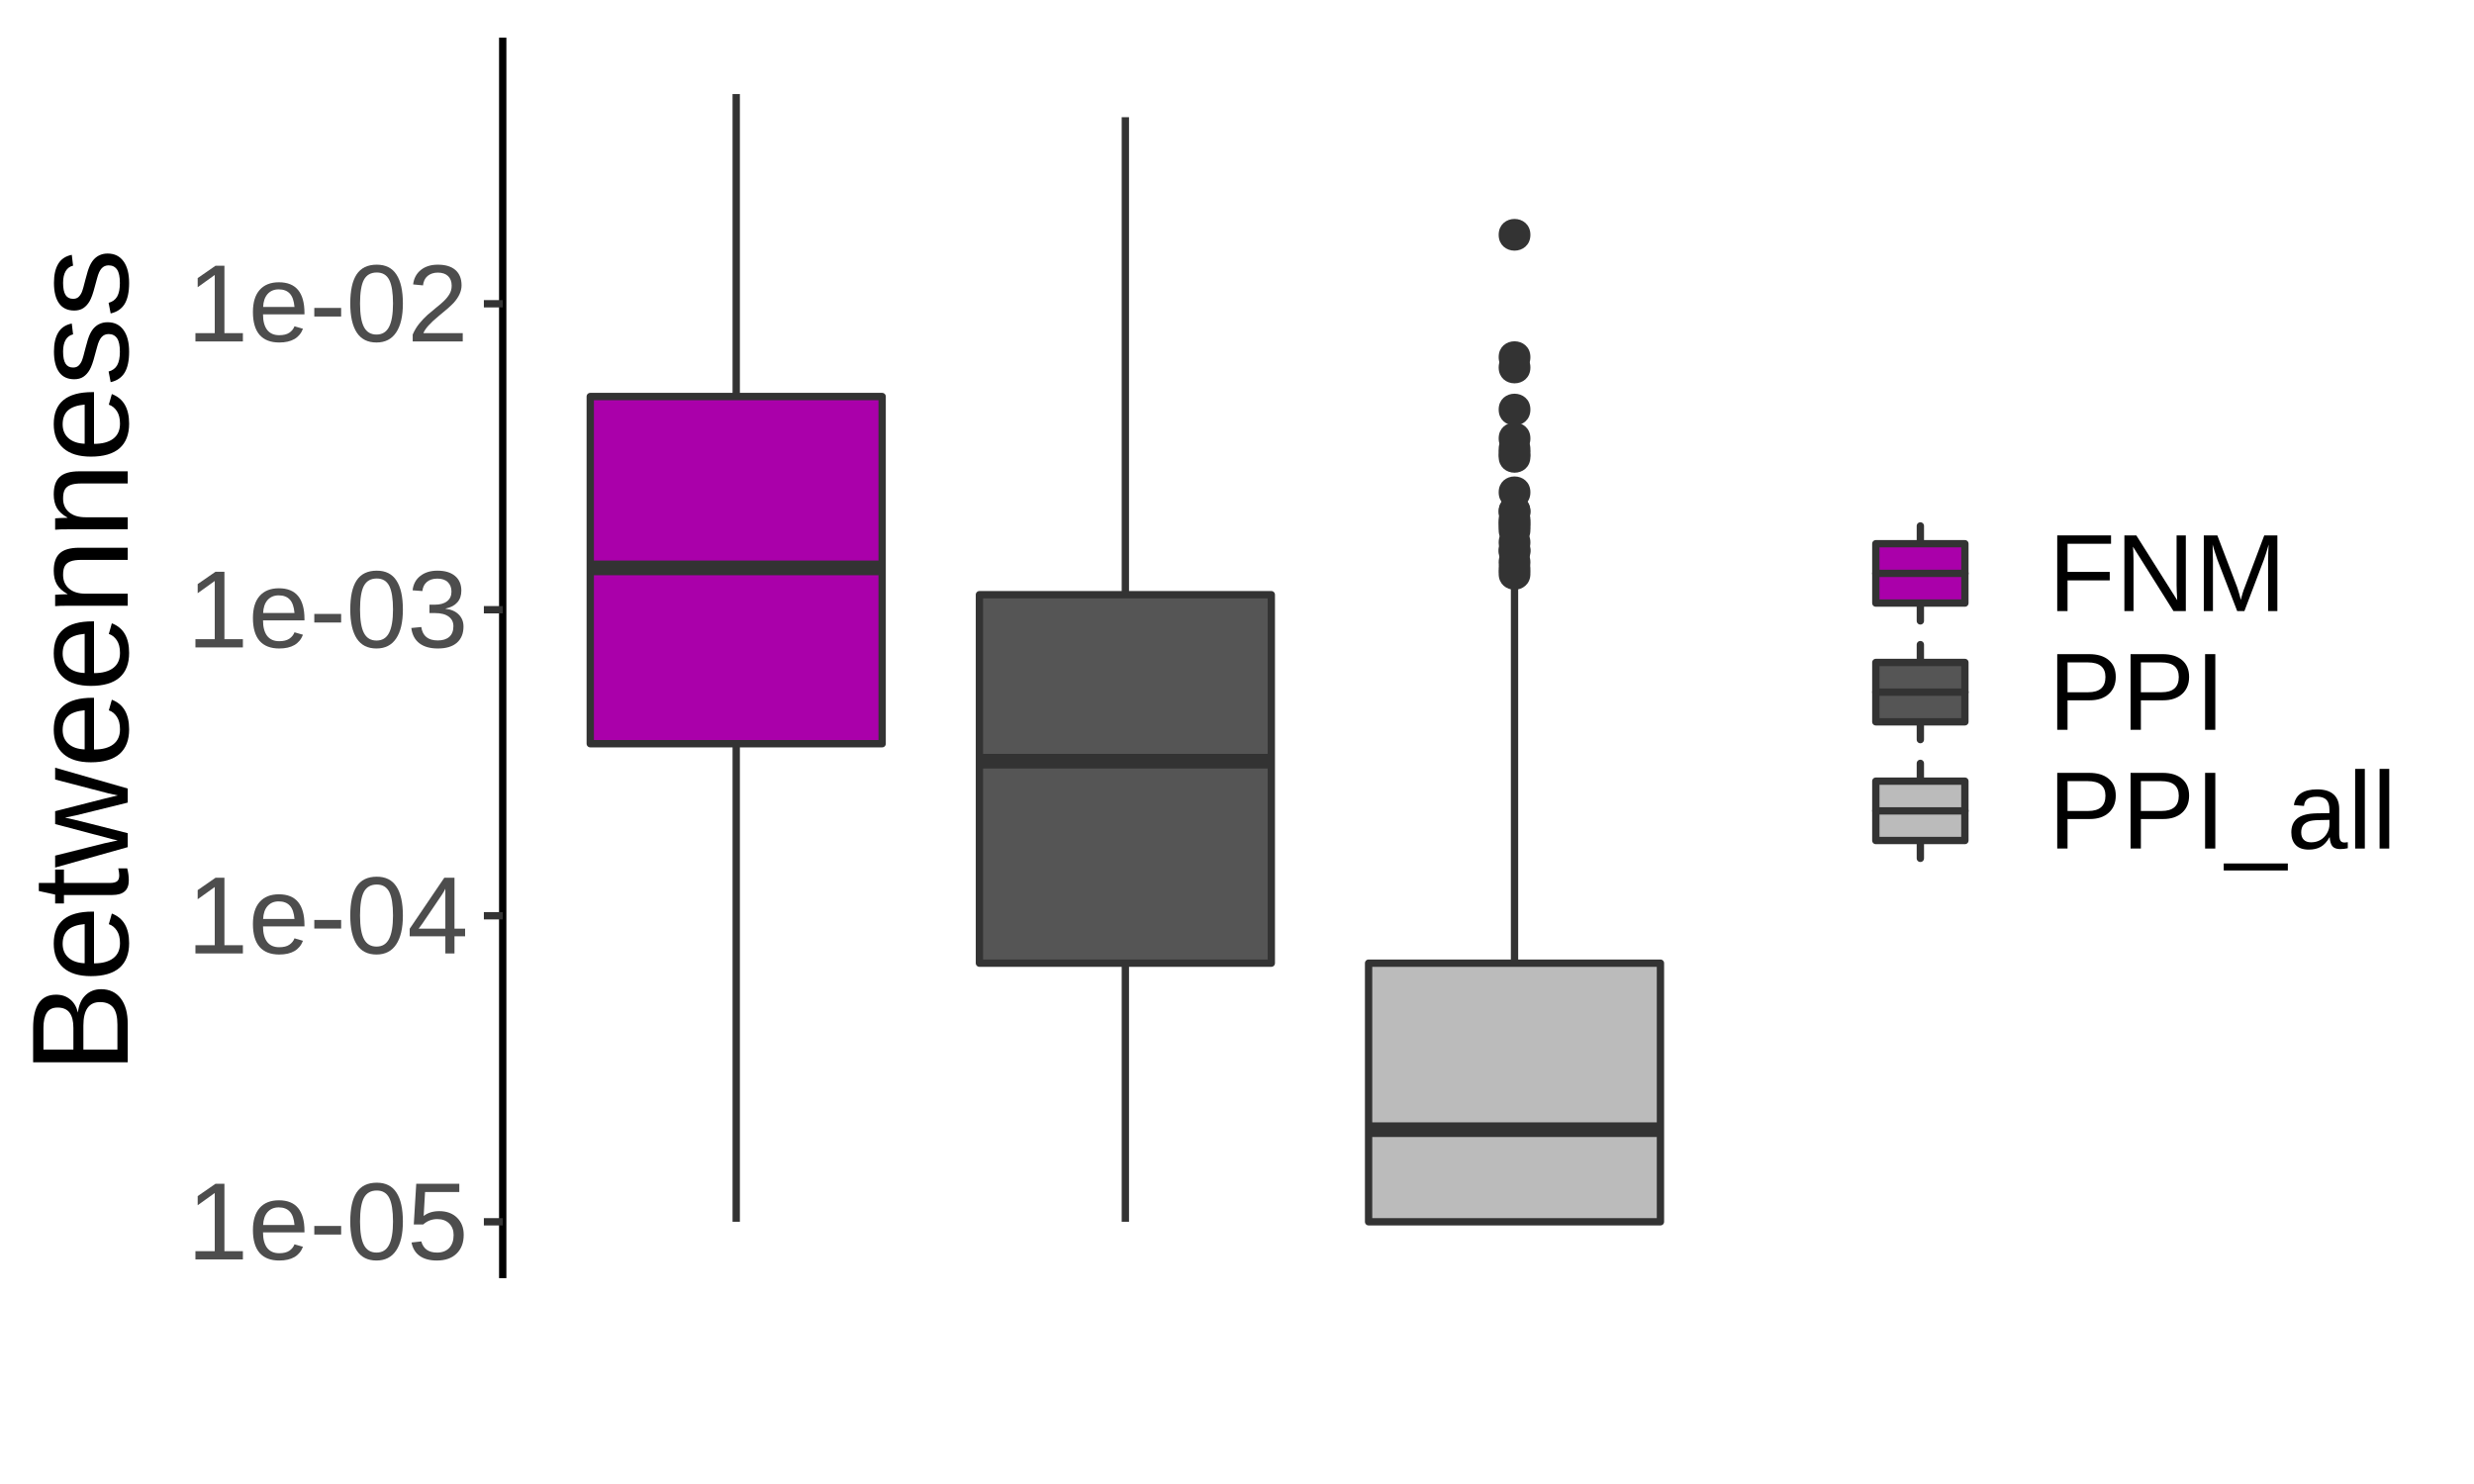<?xml version="1.0" encoding="UTF-8"?>
<svg xmlns="http://www.w3.org/2000/svg" xmlns:xlink="http://www.w3.org/1999/xlink" width="360pt" height="216pt" viewBox="0 0 360 216" version="1.1">
<defs>
<g>
<symbol overflow="visible" id="glyph0-0">
<path style="stroke:none;" d="M 1.609 -11.016 L 10.391 -11.016 L 10.391 0 L 1.609 0 Z M 2.203 -10.422 L 2.203 -0.594 L 9.797 -0.594 L 9.797 -10.422 Z M 2.203 -10.422 "/>
</symbol>
<symbol overflow="visible" id="glyph0-1">
<path style="stroke:none;" d="M 1.219 0 L 1.219 -1.203 L 4.031 -1.203 L 4.031 -9.672 L 1.547 -7.891 L 1.547 -9.219 L 4.141 -11.016 L 5.438 -11.016 L 5.438 -1.203 L 8.125 -1.203 L 8.125 0 Z M 1.219 0 "/>
</symbol>
<symbol overflow="visible" id="glyph0-2">
<path style="stroke:none;" d="M 2.156 -3.938 C 2.156 -2.969 2.352 -2.219 2.75 -1.688 C 3.156 -1.164 3.742 -0.906 4.516 -0.906 C 5.129 -0.906 5.617 -1.023 5.984 -1.266 C 6.348 -1.516 6.598 -1.828 6.734 -2.203 L 7.969 -1.844 C 7.457 -0.508 6.305 0.156 4.516 0.156 C 3.266 0.156 2.312 -0.211 1.656 -0.953 C 1.008 -1.703 0.688 -2.812 0.688 -4.281 C 0.688 -5.676 1.008 -6.742 1.656 -7.484 C 2.312 -8.234 3.25 -8.609 4.469 -8.609 C 6.945 -8.609 8.188 -7.113 8.188 -4.125 L 8.188 -3.938 Z M 6.734 -5.016 C 6.66 -5.898 6.438 -6.547 6.062 -6.953 C 5.688 -7.367 5.145 -7.578 4.438 -7.578 C 3.758 -7.578 3.219 -7.348 2.812 -6.891 C 2.414 -6.43 2.203 -5.805 2.172 -5.016 Z M 6.734 -5.016 "/>
</symbol>
<symbol overflow="visible" id="glyph0-3">
<path style="stroke:none;" d="M 0.719 -3.625 L 0.719 -4.875 L 4.625 -4.875 L 4.625 -3.625 Z M 0.719 -3.625 "/>
</symbol>
<symbol overflow="visible" id="glyph0-4">
<path style="stroke:none;" d="M 8.281 -5.516 C 8.281 -3.672 7.953 -2.266 7.297 -1.297 C 6.648 -0.328 5.695 0.156 4.438 0.156 C 3.164 0.156 2.211 -0.32 1.578 -1.281 C 0.941 -2.25 0.625 -3.66 0.625 -5.516 C 0.625 -7.398 0.93 -8.812 1.547 -9.75 C 2.172 -10.695 3.148 -11.172 4.484 -11.172 C 5.773 -11.172 6.727 -10.691 7.344 -9.734 C 7.969 -8.785 8.281 -7.379 8.281 -5.516 Z M 6.844 -5.516 C 6.844 -7.098 6.66 -8.242 6.297 -8.953 C 5.93 -9.672 5.328 -10.031 4.484 -10.031 C 3.617 -10.031 2.992 -9.676 2.609 -8.969 C 2.234 -8.27 2.047 -7.117 2.047 -5.516 C 2.047 -3.953 2.238 -2.805 2.625 -2.078 C 3.008 -1.359 3.617 -1 4.453 -1 C 5.273 -1 5.879 -1.367 6.266 -2.109 C 6.648 -2.848 6.844 -3.984 6.844 -5.516 Z M 6.844 -5.516 "/>
</symbol>
<symbol overflow="visible" id="glyph0-5">
<path style="stroke:none;" d="M 8.234 -3.594 C 8.234 -2.426 7.883 -1.508 7.188 -0.844 C 6.5 -0.176 5.547 0.156 4.328 0.156 C 3.297 0.156 2.461 -0.066 1.828 -0.516 C 1.203 -0.961 0.805 -1.613 0.641 -2.469 L 2.062 -2.625 C 2.363 -1.539 3.129 -1 4.359 -1 C 5.109 -1 5.695 -1.223 6.125 -1.672 C 6.551 -2.129 6.766 -2.758 6.766 -3.562 C 6.766 -4.25 6.551 -4.805 6.125 -5.234 C 5.695 -5.66 5.117 -5.875 4.391 -5.875 C 4.004 -5.875 3.645 -5.812 3.312 -5.688 C 2.988 -5.57 2.664 -5.375 2.344 -5.094 L 0.969 -5.094 L 1.328 -11.016 L 7.594 -11.016 L 7.594 -9.812 L 2.609 -9.812 L 2.406 -6.328 C 3.008 -6.797 3.766 -7.031 4.672 -7.031 C 5.754 -7.031 6.617 -6.711 7.266 -6.078 C 7.91 -5.441 8.234 -4.613 8.234 -3.594 Z M 8.234 -3.594 "/>
</symbol>
<symbol overflow="visible" id="glyph0-6">
<path style="stroke:none;" d="M 6.891 -2.5 L 6.891 0 L 5.562 0 L 5.562 -2.5 L 0.375 -2.5 L 0.375 -3.594 L 5.406 -11.016 L 6.891 -11.016 L 6.891 -3.609 L 8.438 -3.609 L 8.438 -2.5 Z M 5.562 -9.422 C 5.551 -9.391 5.477 -9.25 5.344 -9 C 5.207 -8.758 5.102 -8.594 5.031 -8.5 L 2.219 -4.344 L 1.797 -3.766 L 1.672 -3.609 L 5.562 -3.609 Z M 5.562 -9.422 "/>
</symbol>
<symbol overflow="visible" id="glyph0-7">
<path style="stroke:none;" d="M 8.203 -3.047 C 8.203 -2.023 7.879 -1.234 7.234 -0.672 C 6.586 -0.117 5.664 0.156 4.469 0.156 C 3.352 0.156 2.461 -0.094 1.797 -0.594 C 1.129 -1.102 0.734 -1.848 0.609 -2.828 L 2.062 -2.969 C 2.25 -1.664 3.051 -1.016 4.469 -1.016 C 5.176 -1.016 5.727 -1.188 6.125 -1.531 C 6.531 -1.883 6.734 -2.406 6.734 -3.094 C 6.734 -3.688 6.504 -4.148 6.047 -4.484 C 5.586 -4.828 4.922 -5 4.047 -5 L 3.25 -5 L 3.25 -6.219 L 4.016 -6.219 C 4.785 -6.219 5.383 -6.383 5.812 -6.719 C 6.238 -7.051 6.453 -7.516 6.453 -8.109 C 6.453 -8.703 6.273 -9.164 5.922 -9.5 C 5.578 -9.844 5.066 -10.016 4.391 -10.016 C 3.766 -10.016 3.258 -9.852 2.875 -9.531 C 2.5 -9.219 2.281 -8.773 2.219 -8.203 L 0.797 -8.312 C 0.898 -9.207 1.273 -9.906 1.922 -10.406 C 2.566 -10.914 3.395 -11.172 4.406 -11.172 C 5.508 -11.172 6.363 -10.914 6.969 -10.406 C 7.582 -9.895 7.891 -9.18 7.891 -8.266 C 7.891 -7.555 7.691 -6.984 7.297 -6.547 C 6.91 -6.109 6.344 -5.812 5.594 -5.656 L 5.594 -5.625 C 6.414 -5.531 7.055 -5.25 7.516 -4.781 C 7.973 -4.32 8.203 -3.742 8.203 -3.047 Z M 8.203 -3.047 "/>
</symbol>
<symbol overflow="visible" id="glyph0-8">
<path style="stroke:none;" d="M 0.812 0 L 0.812 -1 C 1.07 -1.602 1.395 -2.141 1.781 -2.609 C 2.164 -3.078 2.566 -3.5 2.984 -3.875 C 3.41 -4.25 3.828 -4.598 4.234 -4.922 C 4.648 -5.242 5.023 -5.566 5.359 -5.891 C 5.691 -6.211 5.961 -6.551 6.172 -6.906 C 6.379 -7.258 6.484 -7.66 6.484 -8.109 C 6.484 -8.711 6.305 -9.18 5.953 -9.516 C 5.598 -9.848 5.102 -10.016 4.469 -10.016 C 3.875 -10.016 3.379 -9.852 2.984 -9.531 C 2.598 -9.207 2.375 -8.75 2.312 -8.156 L 0.875 -8.297 C 0.977 -9.172 1.348 -9.867 1.984 -10.391 C 2.629 -10.91 3.457 -11.172 4.469 -11.172 C 5.582 -11.172 6.438 -10.91 7.031 -10.391 C 7.625 -9.867 7.922 -9.125 7.922 -8.156 C 7.922 -7.727 7.82 -7.301 7.625 -6.875 C 7.438 -6.457 7.148 -6.035 6.766 -5.609 C 6.379 -5.191 5.641 -4.539 4.547 -3.656 C 3.953 -3.164 3.477 -2.723 3.125 -2.328 C 2.77 -1.941 2.516 -1.566 2.359 -1.203 L 8.094 -1.203 L 8.094 0 Z M 0.812 0 "/>
</symbol>
<symbol overflow="visible" id="glyph0-9">
<path style="stroke:none;" d="M 2.812 -9.797 L 2.812 -5.703 L 8.953 -5.703 L 8.953 -4.469 L 2.812 -4.469 L 2.812 0 L 1.312 0 L 1.312 -11.016 L 9.141 -11.016 L 9.141 -9.797 Z M 2.812 -9.797 "/>
</symbol>
<symbol overflow="visible" id="glyph0-10">
<path style="stroke:none;" d="M 8.453 0 L 2.562 -9.375 L 2.609 -8.625 L 2.641 -7.312 L 2.641 0 L 1.312 0 L 1.312 -11.016 L 3.047 -11.016 L 9 -1.578 C 8.938 -2.598 8.906 -3.336 8.906 -3.797 L 8.906 -11.016 L 10.25 -11.016 L 10.25 0 Z M 8.453 0 "/>
</symbol>
<symbol overflow="visible" id="glyph0-11">
<path style="stroke:none;" d="M 10.672 0 L 10.672 -7.344 C 10.672 -8.156 10.695 -8.938 10.75 -9.688 C 10.488 -8.758 10.258 -8.031 10.062 -7.5 L 7.219 0 L 6.172 0 L 3.281 -7.5 L 2.844 -8.828 L 2.594 -9.688 L 2.609 -8.828 L 2.641 -7.344 L 2.641 0 L 1.312 0 L 1.312 -11.016 L 3.281 -11.016 L 6.203 -3.375 C 6.305 -3.07 6.406 -2.742 6.5 -2.391 C 6.602 -2.035 6.672 -1.781 6.703 -1.625 C 6.742 -1.832 6.828 -2.148 6.953 -2.578 C 7.086 -3.004 7.18 -3.27 7.234 -3.375 L 10.109 -11.016 L 12.016 -11.016 L 12.016 0 Z M 10.672 0 "/>
</symbol>
<symbol overflow="visible" id="glyph0-12">
<path style="stroke:none;" d="M 9.828 -7.703 C 9.828 -6.66 9.488 -5.832 8.812 -5.219 C 8.133 -4.602 7.211 -4.297 6.047 -4.297 L 2.812 -4.297 L 2.812 0 L 1.312 0 L 1.312 -11.016 L 5.953 -11.016 C 7.18 -11.016 8.133 -10.723 8.812 -10.141 C 9.488 -9.566 9.828 -8.754 9.828 -7.703 Z M 8.328 -7.688 C 8.328 -9.102 7.473 -9.812 5.766 -9.812 L 2.812 -9.812 L 2.812 -5.469 L 5.828 -5.469 C 7.492 -5.469 8.328 -6.207 8.328 -7.688 Z M 8.328 -7.688 "/>
</symbol>
<symbol overflow="visible" id="glyph0-13">
<path style="stroke:none;" d="M 1.484 0 L 1.484 -11.016 L 2.969 -11.016 L 2.969 0 Z M 1.484 0 "/>
</symbol>
<symbol overflow="visible" id="glyph0-14">
<path style="stroke:none;" d="M -0.25 3.188 L -0.25 2.172 L 9.078 2.172 L 9.078 3.188 Z M -0.25 3.188 "/>
</symbol>
<symbol overflow="visible" id="glyph0-15">
<path style="stroke:none;" d="M 3.234 0.156 C 2.391 0.156 1.754 -0.066 1.328 -0.516 C 0.898 -0.961 0.688 -1.578 0.688 -2.359 C 0.688 -3.234 0.973 -3.906 1.547 -4.375 C 2.117 -4.844 3.047 -5.094 4.328 -5.125 L 6.234 -5.156 L 6.234 -5.625 C 6.234 -6.312 6.086 -6.801 5.797 -7.094 C 5.504 -7.395 5.047 -7.547 4.422 -7.547 C 3.785 -7.547 3.32 -7.438 3.031 -7.219 C 2.75 -7.008 2.582 -6.672 2.531 -6.203 L 1.062 -6.328 C 1.301 -7.848 2.43 -8.609 4.453 -8.609 C 5.516 -8.609 6.312 -8.363 6.844 -7.875 C 7.383 -7.395 7.656 -6.691 7.656 -5.766 L 7.656 -2.125 C 7.656 -1.707 7.707 -1.395 7.812 -1.188 C 7.926 -0.977 8.133 -0.875 8.438 -0.875 C 8.57 -0.875 8.727 -0.891 8.906 -0.922 L 8.906 -0.047 C 8.551 0.035 8.188 0.078 7.812 0.078 C 7.289 0.078 6.91 -0.055 6.672 -0.328 C 6.441 -0.609 6.312 -1.039 6.281 -1.625 L 6.234 -1.625 C 5.867 -0.977 5.445 -0.52 4.969 -0.25 C 4.5 0.02 3.922 0.156 3.234 0.156 Z M 3.562 -0.906 C 4.07 -0.906 4.523 -1.02 4.922 -1.25 C 5.328 -1.488 5.645 -1.812 5.875 -2.219 C 6.113 -2.625 6.234 -3.047 6.234 -3.484 L 6.234 -4.172 L 4.688 -4.141 C 4.031 -4.129 3.531 -4.062 3.188 -3.938 C 2.844 -3.812 2.578 -3.617 2.391 -3.359 C 2.211 -3.098 2.125 -2.758 2.125 -2.344 C 2.125 -1.883 2.25 -1.531 2.5 -1.281 C 2.75 -1.031 3.102 -0.906 3.562 -0.906 Z M 3.562 -0.906 "/>
</symbol>
<symbol overflow="visible" id="glyph0-16">
<path style="stroke:none;" d="M 1.078 0 L 1.078 -11.594 L 2.484 -11.594 L 2.484 0 Z M 1.078 0 "/>
</symbol>
<symbol overflow="visible" id="glyph1-0">
<path style="stroke:none;" d="M -13.766 -2 L -13.766 -12.984 L 0 -12.984 L 0 -2 Z M -13.016 -2.75 L -0.75 -2.75 L -0.75 -12.25 L -13.016 -12.25 Z M -13.016 -2.75 "/>
</symbol>
<symbol overflow="visible" id="glyph1-1">
<path style="stroke:none;" d="M -3.875 -12.281 C -2.656 -12.281 -1.703 -11.832 -1.016 -10.938 C -0.336 -10.051 0 -8.816 0 -7.234 L 0 -1.641 L -13.766 -1.641 L -13.766 -6.641 C -13.766 -9.867 -12.648 -11.484 -10.422 -11.484 C -9.609 -11.484 -8.926 -11.254 -8.375 -10.797 C -7.82 -10.348 -7.445 -9.707 -7.25 -8.875 C -7.125 -9.969 -6.758 -10.805 -6.156 -11.391 C -5.551 -11.984 -4.789 -12.281 -3.875 -12.281 Z M -10.203 -9.609 C -10.941 -9.609 -11.469 -9.352 -11.781 -8.844 C -12.102 -8.344 -12.266 -7.609 -12.266 -6.641 L -12.266 -3.5 L -7.906 -3.5 L -7.906 -6.641 C -7.906 -7.641 -8.094 -8.383 -8.469 -8.875 C -8.844 -9.363 -9.422 -9.609 -10.203 -9.609 Z M -4.031 -10.406 C -5.645 -10.406 -6.453 -9.266 -6.453 -6.984 L -6.453 -3.5 L -1.5 -3.5 L -1.5 -7.125 C -1.5 -8.27 -1.707 -9.102 -2.125 -9.625 C -2.551 -10.145 -3.188 -10.406 -4.031 -10.406 Z M -4.031 -10.406 "/>
</symbol>
<symbol overflow="visible" id="glyph1-2">
<path style="stroke:none;" d="M -4.906 -2.703 C -3.695 -2.703 -2.766 -2.953 -2.109 -3.453 C -1.453 -3.953 -1.125 -4.68 -1.125 -5.641 C -1.125 -6.398 -1.273 -7.008 -1.578 -7.469 C -1.891 -7.938 -2.281 -8.25 -2.75 -8.406 L -2.312 -9.953 C -0.633 -9.316 0.203 -7.879 0.203 -5.641 C 0.203 -4.078 -0.258 -2.883 -1.188 -2.062 C -2.125 -1.25 -3.516 -0.844 -5.359 -0.844 C -7.098 -0.844 -8.43 -1.25 -9.359 -2.062 C -10.297 -2.883 -10.766 -4.055 -10.766 -5.578 C -10.766 -8.68 -8.891 -10.234 -5.141 -10.234 L -4.906 -10.234 Z M -6.266 -8.422 C -7.379 -8.316 -8.191 -8.031 -8.703 -7.562 C -9.211 -7.094 -9.469 -6.422 -9.469 -5.547 C -9.469 -4.691 -9.18 -4.016 -8.609 -3.516 C -8.035 -3.023 -7.254 -2.758 -6.266 -2.719 Z M -6.266 -8.422 "/>
</symbol>
<symbol overflow="visible" id="glyph1-3">
<path style="stroke:none;" d="M -0.078 -5.406 C 0.078 -4.832 0.156 -4.242 0.156 -3.641 C 0.156 -2.234 -0.641 -1.531 -2.234 -1.531 L -9.281 -1.531 L -9.281 -0.297 L -10.562 -0.297 L -10.562 -1.594 L -12.938 -2.109 L -12.938 -3.281 L -10.562 -3.281 L -10.562 -5.234 L -9.281 -5.234 L -9.281 -3.281 L -2.625 -3.281 C -2.113 -3.281 -1.754 -3.363 -1.547 -3.531 C -1.336 -3.695 -1.234 -3.984 -1.234 -4.391 C -1.234 -4.629 -1.281 -4.969 -1.375 -5.406 Z M -0.078 -5.406 "/>
</symbol>
<symbol overflow="visible" id="glyph1-4">
<path style="stroke:none;" d="M 0 -11.469 L 0 -9.422 L -7.469 -7.578 L -9.125 -7.234 C -8.832 -7.172 -8.41 -7.078 -7.859 -6.953 C -7.305 -6.828 -4.688 -6.164 0 -4.969 L 0 -2.938 L -10.562 0.031 L -10.562 -1.703 L -3.391 -3.5 C -3.234 -3.539 -2.586 -3.68 -1.453 -3.922 L -2.172 -4.078 L -10.562 -6.297 L -10.562 -8.172 L -3.312 -10.016 L -1.453 -10.469 L -2.812 -10.766 L -10.562 -12.781 L -10.562 -14.5 Z M 0 -11.469 "/>
</symbol>
<symbol overflow="visible" id="glyph1-5">
<path style="stroke:none;" d="M 0 -8.062 L -6.703 -8.062 C -7.398 -8.062 -7.938 -7.988 -8.312 -7.844 C -8.695 -7.707 -8.973 -7.488 -9.141 -7.188 C -9.316 -6.895 -9.406 -6.457 -9.406 -5.875 C -9.406 -5.031 -9.113 -4.363 -8.531 -3.875 C -7.957 -3.383 -7.156 -3.141 -6.125 -3.141 L 0 -3.141 L 0 -1.391 L -8.312 -1.391 C -9.539 -1.391 -10.289 -1.367 -10.562 -1.328 L -10.562 -2.984 C -10.531 -2.992 -10.441 -3 -10.297 -3 C -10.16 -3.008 -10 -3.02 -9.812 -3.031 C -9.625 -3.039 -9.273 -3.051 -8.766 -3.062 L -8.766 -3.094 C -9.492 -3.5 -10.008 -3.969 -10.312 -4.5 C -10.613 -5.031 -10.766 -5.688 -10.766 -6.469 C -10.766 -7.633 -10.473 -8.484 -9.891 -9.016 C -9.316 -9.555 -8.367 -9.828 -7.047 -9.828 L 0 -9.828 Z M 0 -8.062 "/>
</symbol>
<symbol overflow="visible" id="glyph1-6">
<path style="stroke:none;" d="M -2.922 -9.281 C -1.922 -9.281 -1.148 -8.898 -0.609 -8.141 C -0.066 -7.391 0.203 -6.336 0.203 -4.984 C 0.203 -3.672 -0.016 -2.656 -0.453 -1.938 C -0.891 -1.227 -1.566 -0.77 -2.484 -0.562 L -2.781 -2.109 C -2.219 -2.254 -1.801 -2.562 -1.531 -3.031 C -1.27 -3.5 -1.141 -4.148 -1.141 -4.984 C -1.141 -5.879 -1.273 -6.531 -1.547 -6.938 C -1.828 -7.352 -2.238 -7.562 -2.781 -7.562 C -3.195 -7.562 -3.535 -7.414 -3.797 -7.125 C -4.055 -6.844 -4.27 -6.383 -4.438 -5.75 L -4.781 -4.5 C -5.039 -3.488 -5.297 -2.77 -5.547 -2.344 C -5.797 -1.914 -6.098 -1.582 -6.453 -1.344 C -6.816 -1.102 -7.258 -0.984 -7.781 -0.984 C -8.738 -0.984 -9.469 -1.32 -9.969 -2 C -10.477 -2.688 -10.734 -3.691 -10.734 -5.016 C -10.734 -6.18 -10.523 -7.102 -10.109 -7.781 C -9.703 -8.469 -9.047 -8.906 -8.141 -9.094 L -7.953 -7.516 C -8.422 -7.41 -8.781 -7.145 -9.031 -6.719 C -9.281 -6.289 -9.406 -5.723 -9.406 -5.016 C -9.406 -4.211 -9.285 -3.625 -9.047 -3.25 C -8.805 -2.875 -8.441 -2.688 -7.953 -2.688 C -7.648 -2.688 -7.398 -2.766 -7.203 -2.922 C -7.016 -3.078 -6.848 -3.305 -6.703 -3.609 C -6.566 -3.922 -6.379 -4.566 -6.141 -5.547 C -5.91 -6.473 -5.695 -7.141 -5.5 -7.547 C -5.301 -7.961 -5.078 -8.289 -4.828 -8.531 C -4.586 -8.77 -4.312 -8.953 -4 -9.078 C -3.688 -9.211 -3.328 -9.281 -2.922 -9.281 Z M -2.922 -9.281 "/>
</symbol>
</g>
<clipPath id="clip1">
  <path d="M 73.152 5.48 L 254.363 5.48 L 254.363 186.043 L 73.152 186.043 Z M 73.152 5.48 "/>
</clipPath>
</defs>
<g id="surface937">
<rect x="0" y="0" width="360" height="216" style="fill:rgb(100%,100%,100%);fill-opacity:1;stroke:none;"/>
<rect x="0" y="0" width="360" height="216" style="fill:rgb(100%,100%,100%);fill-opacity:1;stroke:none;"/>
<path style="fill:none;stroke-width:1.067;stroke-linecap:round;stroke-linejoin:round;stroke:rgb(100%,100%,100%);stroke-opacity:1;stroke-miterlimit:10;" d="M 0 216 L 360 216 L 360 0 L 0 0 Z M 0 216 "/>
<g clip-path="url(#clip1)" clip-rule="nonzero">
<path style=" stroke:none;fill-rule:nonzero;fill:rgb(100%,100%,100%);fill-opacity:1;" d="M 73.152 186.043 L 254.363 186.043 L 254.363 5.48 L 73.152 5.48 Z M 73.152 186.043 "/>
</g>
<path style="fill:none;stroke-width:1.067;stroke-linecap:butt;stroke-linejoin:round;stroke:rgb(20%,20%,20%);stroke-opacity:1;stroke-miterlimit:10;" d="M 107.129 57.715 L 107.129 13.688 "/>
<path style="fill:none;stroke-width:1.067;stroke-linecap:butt;stroke-linejoin:round;stroke:rgb(20%,20%,20%);stroke-opacity:1;stroke-miterlimit:10;" d="M 107.129 108.25 L 107.129 177.832 "/>
<path style="fill-rule:nonzero;fill:rgb(66.667%,0%,66.667%);fill-opacity:1;stroke-width:1.067;stroke-linecap:round;stroke-linejoin:round;stroke:rgb(20%,20%,20%);stroke-opacity:1;stroke-miterlimit:10;" d="M 85.891 57.715 L 85.891 108.25 L 128.363 108.25 L 128.363 57.715 Z M 85.891 57.715 "/>
<path style="fill:none;stroke-width:2.134;stroke-linecap:butt;stroke-linejoin:round;stroke:rgb(20%,20%,20%);stroke-opacity:1;stroke-miterlimit:10;" d="M 85.891 82.66 L 128.363 82.66 "/>
<path style="fill:none;stroke-width:1.067;stroke-linecap:butt;stroke-linejoin:round;stroke:rgb(20%,20%,20%);stroke-opacity:1;stroke-miterlimit:10;" d="M 163.754 86.559 L 163.754 17.055 "/>
<path style="fill:none;stroke-width:1.067;stroke-linecap:butt;stroke-linejoin:round;stroke:rgb(20%,20%,20%);stroke-opacity:1;stroke-miterlimit:10;" d="M 163.754 140.191 L 163.754 177.832 "/>
<path style="fill-rule:nonzero;fill:rgb(33.333%,33.333%,33.333%);fill-opacity:1;stroke-width:1.067;stroke-linecap:round;stroke-linejoin:round;stroke:rgb(20%,20%,20%);stroke-opacity:1;stroke-miterlimit:10;" d="M 142.52 86.559 L 142.52 140.191 L 184.992 140.191 L 184.992 86.559 Z M 142.52 86.559 "/>
<path style="fill:none;stroke-width:2.134;stroke-linecap:butt;stroke-linejoin:round;stroke:rgb(20%,20%,20%);stroke-opacity:1;stroke-miterlimit:10;" d="M 142.52 110.793 L 184.992 110.793 "/>
<path style="fill-rule:nonzero;fill:rgb(20%,20%,20%);fill-opacity:1;stroke-width:0.709;stroke-linecap:round;stroke-linejoin:round;stroke:rgb(20%,20%,20%);stroke-opacity:1;stroke-miterlimit:10;" d="M 222.34 76.133 C 222.34 78.738 218.43 78.738 218.43 76.133 C 218.43 73.527 222.34 73.527 222.34 76.133 "/>
<path style="fill-rule:nonzero;fill:rgb(20%,20%,20%);fill-opacity:1;stroke-width:0.709;stroke-linecap:round;stroke-linejoin:round;stroke:rgb(20%,20%,20%);stroke-opacity:1;stroke-miterlimit:10;" d="M 222.34 81.832 C 222.34 84.438 218.43 84.438 218.43 81.832 C 218.43 79.227 222.34 79.227 222.34 81.832 "/>
<path style="fill-rule:nonzero;fill:rgb(20%,20%,20%);fill-opacity:1;stroke-width:0.709;stroke-linecap:round;stroke-linejoin:round;stroke:rgb(20%,20%,20%);stroke-opacity:1;stroke-miterlimit:10;" d="M 222.34 74.398 C 222.34 77.008 218.43 77.008 218.43 74.398 C 218.43 71.793 222.34 71.793 222.34 74.398 "/>
<path style="fill-rule:nonzero;fill:rgb(20%,20%,20%);fill-opacity:1;stroke-width:0.709;stroke-linecap:round;stroke-linejoin:round;stroke:rgb(20%,20%,20%);stroke-opacity:1;stroke-miterlimit:10;" d="M 222.34 77.168 C 222.34 79.773 218.43 79.773 218.43 77.168 C 218.43 74.562 222.34 74.562 222.34 77.168 "/>
<path style="fill-rule:nonzero;fill:rgb(20%,20%,20%);fill-opacity:1;stroke-width:0.709;stroke-linecap:round;stroke-linejoin:round;stroke:rgb(20%,20%,20%);stroke-opacity:1;stroke-miterlimit:10;" d="M 222.34 83.527 C 222.34 86.133 218.43 86.133 218.43 83.527 C 218.43 80.922 222.34 80.922 222.34 83.527 "/>
<path style="fill-rule:nonzero;fill:rgb(20%,20%,20%);fill-opacity:1;stroke-width:0.709;stroke-linecap:round;stroke-linejoin:round;stroke:rgb(20%,20%,20%);stroke-opacity:1;stroke-miterlimit:10;" d="M 222.34 51.984 C 222.34 54.594 218.43 54.594 218.43 51.984 C 218.43 49.379 222.34 49.379 222.34 51.984 "/>
<path style="fill-rule:nonzero;fill:rgb(20%,20%,20%);fill-opacity:1;stroke-width:0.709;stroke-linecap:round;stroke-linejoin:round;stroke:rgb(20%,20%,20%);stroke-opacity:1;stroke-miterlimit:10;" d="M 222.34 65.367 C 222.34 67.973 218.43 67.973 218.43 65.367 C 218.43 62.758 222.34 62.758 222.34 65.367 "/>
<path style="fill-rule:nonzero;fill:rgb(20%,20%,20%);fill-opacity:1;stroke-width:0.709;stroke-linecap:round;stroke-linejoin:round;stroke:rgb(20%,20%,20%);stroke-opacity:1;stroke-miterlimit:10;" d="M 222.34 53.488 C 222.34 56.094 218.43 56.094 218.43 53.488 C 218.43 50.883 222.34 50.883 222.34 53.488 "/>
<path style="fill-rule:nonzero;fill:rgb(20%,20%,20%);fill-opacity:1;stroke-width:0.709;stroke-linecap:round;stroke-linejoin:round;stroke:rgb(20%,20%,20%);stroke-opacity:1;stroke-miterlimit:10;" d="M 222.34 80.027 C 222.34 82.633 218.43 82.633 218.43 80.027 C 218.43 77.418 222.34 77.418 222.34 80.027 "/>
<path style="fill-rule:nonzero;fill:rgb(20%,20%,20%);fill-opacity:1;stroke-width:0.709;stroke-linecap:round;stroke-linejoin:round;stroke:rgb(20%,20%,20%);stroke-opacity:1;stroke-miterlimit:10;" d="M 222.34 71.656 C 222.34 74.262 218.43 74.262 218.43 71.656 C 218.43 69.051 222.34 69.051 222.34 71.656 "/>
<path style="fill-rule:nonzero;fill:rgb(20%,20%,20%);fill-opacity:1;stroke-width:0.709;stroke-linecap:round;stroke-linejoin:round;stroke:rgb(20%,20%,20%);stroke-opacity:1;stroke-miterlimit:10;" d="M 222.34 34.176 C 222.34 36.781 218.43 36.781 218.43 34.176 C 218.43 31.57 222.34 31.57 222.34 34.176 "/>
<path style="fill-rule:nonzero;fill:rgb(20%,20%,20%);fill-opacity:1;stroke-width:0.709;stroke-linecap:round;stroke-linejoin:round;stroke:rgb(20%,20%,20%);stroke-opacity:1;stroke-miterlimit:10;" d="M 222.34 82.805 C 222.34 85.41 218.43 85.41 218.43 82.805 C 218.43 80.195 222.34 80.195 222.34 82.805 "/>
<path style="fill-rule:nonzero;fill:rgb(20%,20%,20%);fill-opacity:1;stroke-width:0.709;stroke-linecap:round;stroke-linejoin:round;stroke:rgb(20%,20%,20%);stroke-opacity:1;stroke-miterlimit:10;" d="M 222.34 66.496 C 222.34 69.102 218.43 69.102 218.43 66.496 C 218.43 63.887 222.34 63.887 222.34 66.496 "/>
<path style="fill-rule:nonzero;fill:rgb(20%,20%,20%);fill-opacity:1;stroke-width:0.709;stroke-linecap:round;stroke-linejoin:round;stroke:rgb(20%,20%,20%);stroke-opacity:1;stroke-miterlimit:10;" d="M 222.34 78.949 C 222.34 81.555 218.43 81.555 218.43 78.949 C 218.43 76.34 222.34 76.34 222.34 78.949 "/>
<path style="fill-rule:nonzero;fill:rgb(20%,20%,20%);fill-opacity:1;stroke-width:0.709;stroke-linecap:round;stroke-linejoin:round;stroke:rgb(20%,20%,20%);stroke-opacity:1;stroke-miterlimit:10;" d="M 222.34 74.492 C 222.34 77.098 218.43 77.098 218.43 74.492 C 218.43 71.887 222.34 71.887 222.34 74.492 "/>
<path style="fill-rule:nonzero;fill:rgb(20%,20%,20%);fill-opacity:1;stroke-width:0.709;stroke-linecap:round;stroke-linejoin:round;stroke:rgb(20%,20%,20%);stroke-opacity:1;stroke-miterlimit:10;" d="M 222.34 76.539 C 222.34 79.148 218.43 79.148 218.43 76.539 C 218.43 73.934 222.34 73.934 222.34 76.539 "/>
<path style="fill-rule:nonzero;fill:rgb(20%,20%,20%);fill-opacity:1;stroke-width:0.709;stroke-linecap:round;stroke-linejoin:round;stroke:rgb(20%,20%,20%);stroke-opacity:1;stroke-miterlimit:10;" d="M 222.34 80.273 C 222.34 82.879 218.43 82.879 218.43 80.273 C 218.43 77.668 222.34 77.668 222.34 80.273 "/>
<path style="fill-rule:nonzero;fill:rgb(20%,20%,20%);fill-opacity:1;stroke-width:0.709;stroke-linecap:round;stroke-linejoin:round;stroke:rgb(20%,20%,20%);stroke-opacity:1;stroke-miterlimit:10;" d="M 222.34 59.613 C 222.34 62.219 218.43 62.219 218.43 59.613 C 218.43 57.008 222.34 57.008 222.34 59.613 "/>
<path style="fill-rule:nonzero;fill:rgb(20%,20%,20%);fill-opacity:1;stroke-width:0.709;stroke-linecap:round;stroke-linejoin:round;stroke:rgb(20%,20%,20%);stroke-opacity:1;stroke-miterlimit:10;" d="M 222.34 66.012 C 222.34 68.617 218.43 68.617 218.43 66.012 C 218.43 63.406 222.34 63.406 222.34 66.012 "/>
<path style="fill-rule:nonzero;fill:rgb(20%,20%,20%);fill-opacity:1;stroke-width:0.709;stroke-linecap:round;stroke-linejoin:round;stroke:rgb(20%,20%,20%);stroke-opacity:1;stroke-miterlimit:10;" d="M 222.34 75.637 C 222.34 78.242 218.43 78.242 218.43 75.637 C 218.43 73.031 222.34 73.031 222.34 75.637 "/>
<path style="fill-rule:nonzero;fill:rgb(20%,20%,20%);fill-opacity:1;stroke-width:0.709;stroke-linecap:round;stroke-linejoin:round;stroke:rgb(20%,20%,20%);stroke-opacity:1;stroke-miterlimit:10;" d="M 222.34 63.812 C 222.34 66.418 218.43 66.418 218.43 63.812 C 218.43 61.207 222.34 61.207 222.34 63.812 "/>
<path style="fill:none;stroke-width:1.067;stroke-linecap:butt;stroke-linejoin:round;stroke:rgb(20%,20%,20%);stroke-opacity:1;stroke-miterlimit:10;" d="M 220.383 140.191 L 220.383 83.824 "/>
<path style="fill:none;stroke-width:1.067;stroke-linecap:butt;stroke-linejoin:round;stroke:rgb(20%,20%,20%);stroke-opacity:1;stroke-miterlimit:10;" d="M 220.383 177.832 L 220.383 177.832 "/>
<path style="fill-rule:nonzero;fill:rgb(73.333%,73.333%,73.333%);fill-opacity:1;stroke-width:1.067;stroke-linecap:round;stroke-linejoin:round;stroke:rgb(20%,20%,20%);stroke-opacity:1;stroke-miterlimit:10;" d="M 199.148 140.191 L 199.148 177.832 L 241.617 177.832 L 241.617 140.191 Z M 199.148 140.191 "/>
<path style="fill:none;stroke-width:2.134;stroke-linecap:butt;stroke-linejoin:round;stroke:rgb(20%,20%,20%);stroke-opacity:1;stroke-miterlimit:10;" d="M 199.148 164.426 L 241.617 164.426 "/>
<path style="fill:none;stroke-width:1.067;stroke-linecap:butt;stroke-linejoin:round;stroke:rgb(0%,0%,0%);stroke-opacity:1;stroke-miterlimit:10;" d="M 73.152 186.043 L 73.152 5.48 "/>
<g style="fill:rgb(30.196%,30.196%,30.196%);fill-opacity:1;">
  <use xlink:href="#glyph0-1" x="27.219" y="183.316"/>
  <use xlink:href="#glyph0-2" x="36.117" y="183.316"/>
  <use xlink:href="#glyph0-3" x="45.016" y="183.316"/>
  <use xlink:href="#glyph0-4" x="50.344" y="183.316"/>
  <use xlink:href="#glyph0-5" x="59.242" y="183.316"/>
</g>
<g style="fill:rgb(30.196%,30.196%,30.196%);fill-opacity:1;">
  <use xlink:href="#glyph0-1" x="27.219" y="138.777"/>
  <use xlink:href="#glyph0-2" x="36.117" y="138.777"/>
  <use xlink:href="#glyph0-3" x="45.016" y="138.777"/>
  <use xlink:href="#glyph0-4" x="50.344" y="138.777"/>
  <use xlink:href="#glyph0-6" x="59.242" y="138.777"/>
</g>
<g style="fill:rgb(30.196%,30.196%,30.196%);fill-opacity:1;">
  <use xlink:href="#glyph0-1" x="27.219" y="94.234"/>
  <use xlink:href="#glyph0-2" x="36.117" y="94.234"/>
  <use xlink:href="#glyph0-3" x="45.016" y="94.234"/>
  <use xlink:href="#glyph0-4" x="50.344" y="94.234"/>
  <use xlink:href="#glyph0-7" x="59.242" y="94.234"/>
</g>
<g style="fill:rgb(30.196%,30.196%,30.196%);fill-opacity:1;">
  <use xlink:href="#glyph0-1" x="27.219" y="49.695"/>
  <use xlink:href="#glyph0-2" x="36.117" y="49.695"/>
  <use xlink:href="#glyph0-3" x="45.016" y="49.695"/>
  <use xlink:href="#glyph0-4" x="50.344" y="49.695"/>
  <use xlink:href="#glyph0-8" x="59.242" y="49.695"/>
</g>
<path style="fill:none;stroke-width:1.067;stroke-linecap:butt;stroke-linejoin:round;stroke:rgb(20%,20%,20%);stroke-opacity:1;stroke-miterlimit:10;" d="M 70.41 177.832 L 73.152 177.832 "/>
<path style="fill:none;stroke-width:1.067;stroke-linecap:butt;stroke-linejoin:round;stroke:rgb(20%,20%,20%);stroke-opacity:1;stroke-miterlimit:10;" d="M 70.41 133.293 L 73.152 133.293 "/>
<path style="fill:none;stroke-width:1.067;stroke-linecap:butt;stroke-linejoin:round;stroke:rgb(20%,20%,20%);stroke-opacity:1;stroke-miterlimit:10;" d="M 70.41 88.75 L 73.152 88.75 "/>
<path style="fill:none;stroke-width:1.067;stroke-linecap:butt;stroke-linejoin:round;stroke:rgb(20%,20%,20%);stroke-opacity:1;stroke-miterlimit:10;" d="M 70.41 44.211 L 73.152 44.211 "/>
<g style="fill:rgb(0%,0%,0%);fill-opacity:1;">
  <use xlink:href="#glyph1-1" x="18.586" y="156.262"/>
  <use xlink:href="#glyph1-2" x="18.586" y="142.922"/>
  <use xlink:href="#glyph1-3" x="18.586" y="131.799"/>
  <use xlink:href="#glyph1-4" x="18.586" y="126.242"/>
  <use xlink:href="#glyph1-2" x="18.586" y="111.799"/>
  <use xlink:href="#glyph1-2" x="18.586" y="100.676"/>
  <use xlink:href="#glyph1-5" x="18.586" y="89.553"/>
  <use xlink:href="#glyph1-5" x="18.586" y="78.43"/>
  <use xlink:href="#glyph1-2" x="18.586" y="67.307"/>
  <use xlink:href="#glyph1-6" x="18.586" y="56.184"/>
  <use xlink:href="#glyph1-6" x="18.586" y="46.184"/>
</g>
<path style=" stroke:none;fill-rule:nonzero;fill:rgb(100%,100%,100%);fill-opacity:1;" d="M 265.32 132.141 L 354.523 132.141 L 354.523 59.379 L 265.32 59.379 Z M 265.32 132.141 "/>
<path style="fill:none;stroke-width:1.067;stroke-linecap:round;stroke-linejoin:round;stroke:rgb(20%,20%,20%);stroke-opacity:1;stroke-miterlimit:10;" d="M 279.438 90.375 L 279.438 87.781 "/>
<path style="fill:none;stroke-width:1.067;stroke-linecap:round;stroke-linejoin:round;stroke:rgb(20%,20%,20%);stroke-opacity:1;stroke-miterlimit:10;" d="M 279.438 79.141 L 279.438 76.551 "/>
<path style="fill-rule:nonzero;fill:rgb(66.667%,0%,66.667%);fill-opacity:1;stroke-width:1.067;stroke-linecap:round;stroke-linejoin:round;stroke:rgb(20%,20%,20%);stroke-opacity:1;stroke-miterlimit:10;" d="M 272.957 87.781 L 285.918 87.781 L 285.918 79.141 L 272.957 79.141 Z M 272.957 87.781 "/>
<path style="fill:none;stroke-width:1.067;stroke-linecap:round;stroke-linejoin:round;stroke:rgb(20%,20%,20%);stroke-opacity:1;stroke-miterlimit:10;" d="M 272.957 83.461 L 285.918 83.461 "/>
<path style="fill:none;stroke-width:1.067;stroke-linecap:round;stroke-linejoin:round;stroke:rgb(20%,20%,20%);stroke-opacity:1;stroke-miterlimit:10;" d="M 279.438 107.652 L 279.438 105.062 "/>
<path style="fill:none;stroke-width:1.067;stroke-linecap:round;stroke-linejoin:round;stroke:rgb(20%,20%,20%);stroke-opacity:1;stroke-miterlimit:10;" d="M 279.438 96.422 L 279.438 93.828 "/>
<path style="fill-rule:nonzero;fill:rgb(33.333%,33.333%,33.333%);fill-opacity:1;stroke-width:1.067;stroke-linecap:round;stroke-linejoin:round;stroke:rgb(20%,20%,20%);stroke-opacity:1;stroke-miterlimit:10;" d="M 272.957 105.062 L 285.918 105.062 L 285.918 96.422 L 272.957 96.422 Z M 272.957 105.062 "/>
<path style="fill:none;stroke-width:1.067;stroke-linecap:round;stroke-linejoin:round;stroke:rgb(20%,20%,20%);stroke-opacity:1;stroke-miterlimit:10;" d="M 272.957 100.742 L 285.918 100.742 "/>
<path style="fill:none;stroke-width:1.067;stroke-linecap:round;stroke-linejoin:round;stroke:rgb(20%,20%,20%);stroke-opacity:1;stroke-miterlimit:10;" d="M 279.438 124.934 L 279.438 122.34 "/>
<path style="fill:none;stroke-width:1.067;stroke-linecap:round;stroke-linejoin:round;stroke:rgb(20%,20%,20%);stroke-opacity:1;stroke-miterlimit:10;" d="M 279.438 113.703 L 279.438 111.109 "/>
<path style="fill-rule:nonzero;fill:rgb(73.333%,73.333%,73.333%);fill-opacity:1;stroke-width:1.067;stroke-linecap:round;stroke-linejoin:round;stroke:rgb(20%,20%,20%);stroke-opacity:1;stroke-miterlimit:10;" d="M 272.957 122.34 L 285.918 122.34 L 285.918 113.699 L 272.957 113.699 Z M 272.957 122.34 "/>
<path style="fill:none;stroke-width:1.067;stroke-linecap:round;stroke-linejoin:round;stroke:rgb(20%,20%,20%);stroke-opacity:1;stroke-miterlimit:10;" d="M 272.957 118.023 L 285.918 118.023 "/>
<g style="fill:rgb(0%,0%,0%);fill-opacity:1;">
  <use xlink:href="#glyph0-9" x="298.043" y="88.945"/>
  <use xlink:href="#glyph0-10" x="307.816" y="88.945"/>
  <use xlink:href="#glyph0-11" x="319.371" y="88.945"/>
</g>
<g style="fill:rgb(0%,0%,0%);fill-opacity:1;">
  <use xlink:href="#glyph0-12" x="298.043" y="106.227"/>
  <use xlink:href="#glyph0-12" x="308.715" y="106.227"/>
  <use xlink:href="#glyph0-13" x="319.387" y="106.227"/>
</g>
<g style="fill:rgb(0%,0%,0%);fill-opacity:1;">
  <use xlink:href="#glyph0-12" x="298.043" y="123.508"/>
  <use xlink:href="#glyph0-12" x="308.715" y="123.508"/>
  <use xlink:href="#glyph0-13" x="319.387" y="123.508"/>
  <use xlink:href="#glyph0-14" x="323.832" y="123.508"/>
  <use xlink:href="#glyph0-15" x="332.73" y="123.508"/>
  <use xlink:href="#glyph0-16" x="341.629" y="123.508"/>
  <use xlink:href="#glyph0-16" x="345.184" y="123.508"/>
</g>
</g>
</svg>
